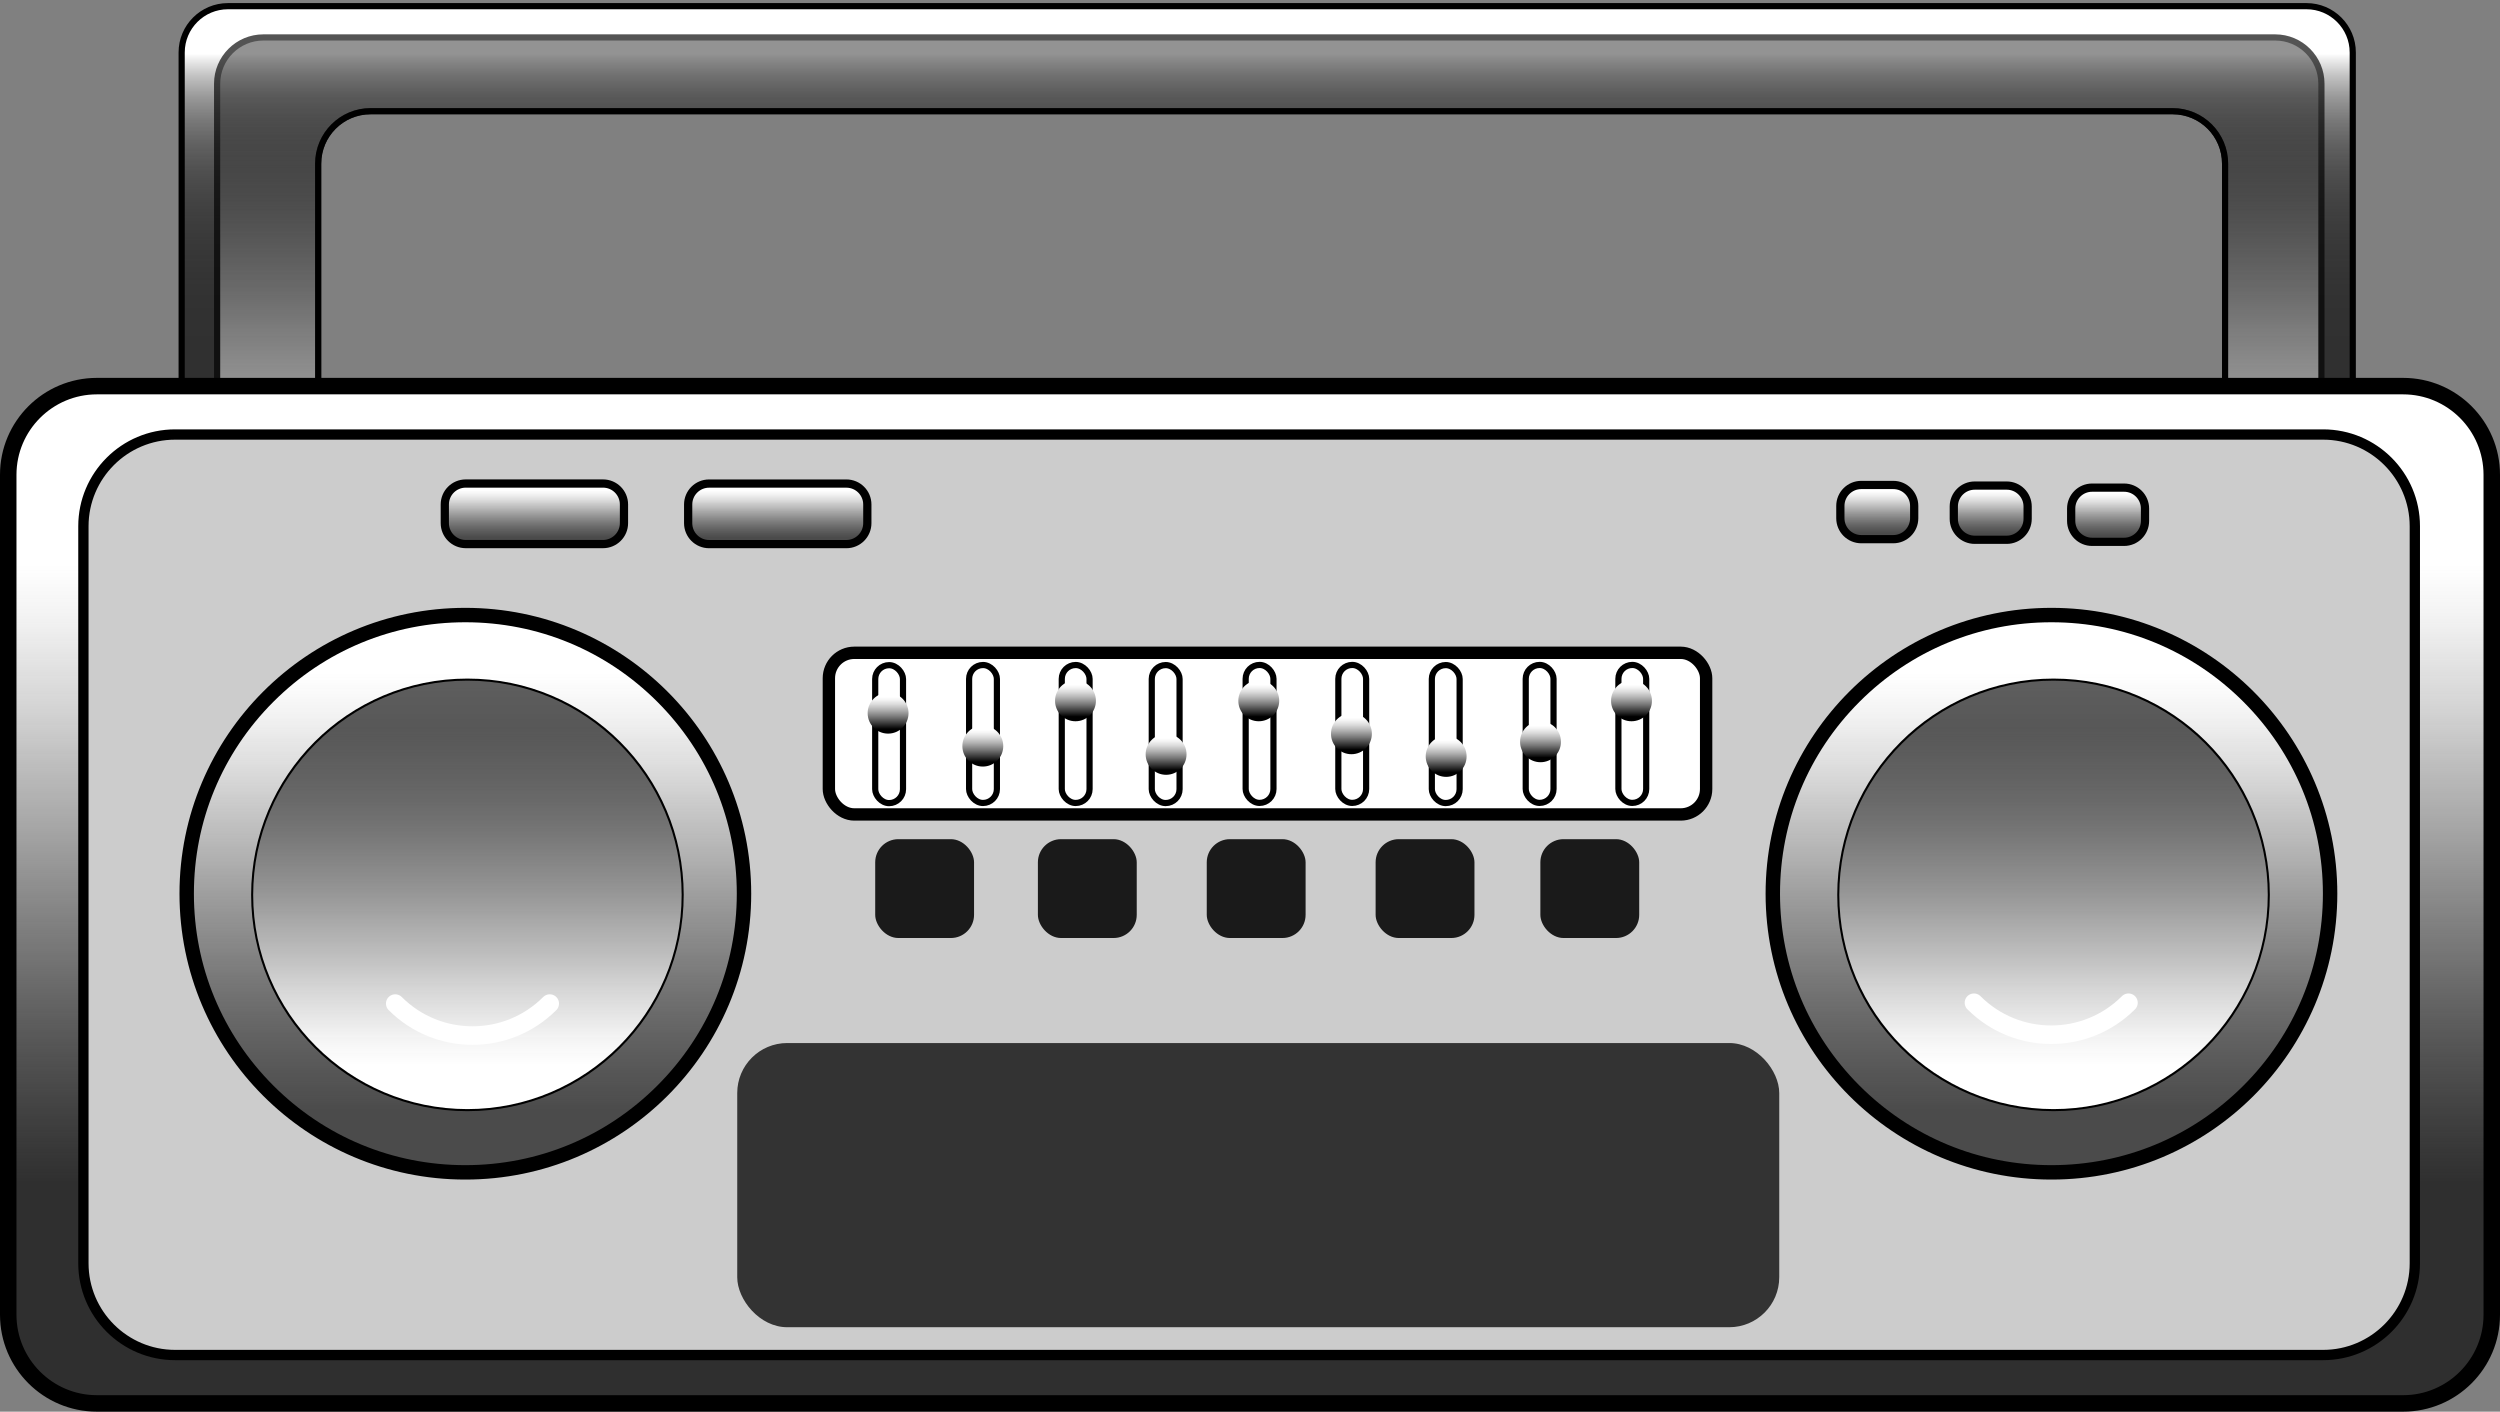 <?xml version="1.0" encoding="UTF-8"?>
<svg xmlns="http://www.w3.org/2000/svg" xmlns:xlink="http://www.w3.org/1999/xlink" viewBox="0 0 1214 685.5">
  <rect x="0" y="0" width="1214" height="685.5" fill="#808080" stroke="none"/>
  <defs>
    <style>
      .cls-1 {
        stroke-width: 3px;
      }

      .cls-1, .cls-2, .cls-3 {
        stroke-miterlimit: 10;
      }

      .cls-1, .cls-3 {
        fill: #fff;
        stroke: #000;
      }

      .cls-4 {
        fill: url(#linear-gradient-15);
      }

      .cls-5 {
        fill: url(#linear-gradient-13);
      }

      .cls-6 {
        fill: url(#linear-gradient-2);
      }

      .cls-7 {
        fill: url(#linear-gradient-10);
      }

      .cls-8 {
        fill: url(#linear-gradient-12);
      }

      .cls-9 {
        opacity: .67;
      }

      .cls-10 {
        fill: url(#linear-gradient-4);
      }

      .cls-11 {
        fill: url(#linear-gradient-3);
      }

      .cls-12 {
        fill: url(#linear-gradient-5);
      }

      .cls-13 {
        fill: url(#linear-gradient-8);
      }

      .cls-14 {
        fill: url(#linear-gradient-14);
      }

      .cls-15 {
        fill: #333;
      }

      .cls-2 {
        fill: none;
        stroke: #fff;
        stroke-linecap: round;
        stroke-width: 9px;
      }

      .cls-16 {
        fill: url(#linear-gradient-20);
      }

      .cls-17 {
        fill: url(#linear-gradient-17);
      }

      .cls-18 {
        fill: url(#linear-gradient-7);
      }

      .cls-19 {
        fill: #1a1a1a;
      }

      .cls-20 {
        fill: url(#linear-gradient-9);
      }

      .cls-21 {
        fill: url(#linear-gradient-11);
      }

      .cls-22 {
        fill: url(#linear-gradient-19);
      }

      .cls-23 {
        fill: url(#linear-gradient-6);
      }

      .cls-24 {
        fill: #ccc;
      }

      .cls-25 {
        fill: url(#linear-gradient-21);
      }

      .cls-3 {
        stroke-width: 6px;
      }

      .cls-26 {
        fill: url(#linear-gradient-16);
      }

      .cls-27 {
        fill: url(#linear-gradient);
      }

      .cls-28 {
        fill: url(#linear-gradient-18);
      }
    </style>
    <linearGradient id="linear-gradient" x1="615.358" y1="3" x2="615.358" y2="284" gradientUnits="userSpaceOnUse">
      <stop offset=".082" stop-color="#fff"/>
      <stop offset=".088" stop-color="#f5f5f5" stop-opacity=".987"/>
      <stop offset=".121" stop-color="#c7c7c7" stop-opacity=".92"/>
      <stop offset=".158" stop-color="#9c9c9c" stop-opacity=".858"/>
      <stop offset=".197" stop-color="#777" stop-opacity=".803"/>
      <stop offset=".24" stop-color="#565656" stop-opacity=".756"/>
      <stop offset=".288" stop-color="#3b3b3b" stop-opacity=".716"/>
      <stop offset=".342" stop-color="#252525" stop-opacity=".684"/>
      <stop offset=".405" stop-color="#141414" stop-opacity=".66"/>
      <stop offset=".483" stop-color="#080808" stop-opacity=".643"/>
      <stop offset=".592" stop-color="#010101" stop-opacity=".633"/>
      <stop offset=".895" stop-color="#000" stop-opacity=".63"/>
    </linearGradient>
    <linearGradient id="linear-gradient-2" x1="616.358" y1="266" x2="616.358" y2="18.18" gradientUnits="userSpaceOnUse">
      <stop offset=".104" stop-color="#fff"/>
      <stop offset=".171" stop-color="#f5f5f5" stop-opacity=".986"/>
      <stop offset=".283" stop-color="#dbdbdb" stop-opacity=".948"/>
      <stop offset=".427" stop-color="#b0b0b0" stop-opacity=".886"/>
      <stop offset=".596" stop-color="#757575" stop-opacity=".801"/>
      <stop offset=".786" stop-color="#2b2b2b" stop-opacity=".693"/>
      <stop offset=".888" stop-color="#000" stop-opacity=".63"/>
    </linearGradient>
    <linearGradient id="linear-gradient-3" x1="607" y1="187.5" x2="607" y2="681.5" gradientUnits="userSpaceOnUse">
      <stop offset=".175" stop-color="#fff"/>
      <stop offset=".227" stop-color="#f4f4f4" stop-opacity=".985"/>
      <stop offset=".316" stop-color="#d9d9d9" stop-opacity=".945"/>
      <stop offset=".432" stop-color="#acacac" stop-opacity=".88"/>
      <stop offset=".57" stop-color="#6d6d6d" stop-opacity=".789"/>
      <stop offset=".725" stop-color="#1f1f1f" stop-opacity=".675"/>
      <stop offset=".783" stop-color="#000" stop-opacity=".63"/>
    </linearGradient>
    <linearGradient id="linear-gradient-4" x1="1028.876" y1="564.087" x2="1028.876" y2="293.46" gradientTransform="translate(1254.848 862.758) rotate(-180)" xlink:href="#linear-gradient-2"/>
    <linearGradient id="linear-gradient-5" x1="258.662" y1="564.087" x2="258.662" y2="293.46" gradientTransform="translate(1254.848 862.758) rotate(-180)" xlink:href="#linear-gradient-2"/>
    <linearGradient id="linear-gradient-6" x1="-736.5" y1="40.199" x2="-736.5" y2="10.801" gradientTransform="translate(-477 275) rotate(-180)" xlink:href="#linear-gradient-2"/>
    <linearGradient id="linear-gradient-7" x1="-854.673" y1="40.181" x2="-854.673" y2="10.783" gradientTransform="translate(-477 275) rotate(-180)" xlink:href="#linear-gradient-2"/>
    <linearGradient id="linear-gradient-8" x1="-1388.604" y1="39.5" x2="-1388.604" y2="13.181" gradientTransform="translate(-477 275) rotate(-180)" xlink:href="#linear-gradient-2"/>
    <linearGradient id="linear-gradient-9" x1="-1443.691" y1="39.205" x2="-1443.691" y2="12.886" gradientTransform="translate(-477 275) rotate(-180)" xlink:href="#linear-gradient-2"/>
    <linearGradient id="linear-gradient-10" x1="-1500.691" y1="38.205" x2="-1500.691" y2="11.886" gradientTransform="translate(-477 275) rotate(-180)" xlink:href="#linear-gradient-2"/>
    <linearGradient id="linear-gradient-11" x1="226.976" y1="539.078" x2="226.976" y2="330.019" xlink:href="#linear-gradient-2"/>
    <linearGradient id="linear-gradient-12" x1="997.197" y1="539.078" x2="997.197" y2="330.019" xlink:href="#linear-gradient-2"/>
    <linearGradient id="linear-gradient-13" x1="506.776" y1="512.476" x2="506.776" y2="492.621" gradientTransform="translate(1254.848 862.758) rotate(-180)" gradientUnits="userSpaceOnUse">
      <stop offset=".104" stop-color="#fff"/>
      <stop offset=".171" stop-color="#f5f5f5"/>
      <stop offset=".283" stop-color="#dbdbdb"/>
      <stop offset=".427" stop-color="#b0b0b0"/>
      <stop offset=".596" stop-color="#757575"/>
      <stop offset=".786" stop-color="#2b2b2b"/>
      <stop offset=".888" stop-color="#000"/>
    </linearGradient>
    <linearGradient id="linear-gradient-14" x1="462.594" y1="532.367" x2="462.594" y2="512.512" xlink:href="#linear-gradient-13"/>
    <linearGradient id="linear-gradient-15" x1="552.594" y1="505.367" x2="552.594" y2="485.512" xlink:href="#linear-gradient-13"/>
    <linearGradient id="linear-gradient-16" x1="598.594" y1="516.367" x2="598.594" y2="496.512" xlink:href="#linear-gradient-13"/>
    <linearGradient id="linear-gradient-17" x1="643.594" y1="532.367" x2="643.594" y2="512.512" xlink:href="#linear-gradient-13"/>
    <linearGradient id="linear-gradient-18" x1="688.594" y1="506.367" x2="688.594" y2="486.512" xlink:href="#linear-gradient-13"/>
    <linearGradient id="linear-gradient-19" x1="732.594" y1="532.367" x2="732.594" y2="512.512" xlink:href="#linear-gradient-13"/>
    <linearGradient id="linear-gradient-20" x1="777.594" y1="510.367" x2="777.594" y2="490.512" xlink:href="#linear-gradient-13"/>
    <linearGradient id="linear-gradient-21" x1="823.594" y1="526.367" x2="823.594" y2="506.512" xlink:href="#linear-gradient-13"/>
  </defs>
  <g id="Body">
    <g>
      <path class="cls-27" d="M110.686,284c-12.39,0-22.47-10.08-22.47-22.47V25.47c0-12.39,10.08-22.47,22.47-22.47h1009.345c12.39,0,22.47,10.08,22.47,22.47v236.061c0,12.39-10.08,22.47-22.47,22.47H110.686ZM179.97,54c-14.044,0-25.47,11.426-25.47,25.47v134.061c0,14.044,11.426,25.47,25.47,25.47h875.061c14.044,0,25.47-11.426,25.47-25.47V79.47c0-14.044-11.426-25.47-25.47-25.47H179.97Z"/>
      <path d="M1120.03,4.5c11.563,0,20.97,9.407,20.97,20.97v236.061c0,11.563-9.407,20.97-20.97,20.97H110.686c-11.563,0-20.97-9.407-20.97-20.97V25.47c0-11.563,9.407-20.97,20.97-20.97h1009.345M179.97,240.5h875.061c14.871,0,26.97-12.099,26.97-26.97V79.47c0-14.871-12.099-26.97-26.97-26.97H179.97c-14.871,0-26.97,12.099-26.97,26.97v134.061c0,14.871,12.099,26.97,26.97,26.97M1120.03,1.5H110.686c-13.238,0-23.97,10.732-23.97,23.97v236.061c0,13.238,10.732,23.97,23.97,23.97h1009.345c13.238,0,23.97-10.732,23.97-23.97V25.47c0-13.238-10.732-23.97-23.97-23.97h0ZM179.97,237.5c-13.238,0-23.97-10.732-23.97-23.97V79.47c0-13.238,10.732-23.97,23.97-23.97h875.061c13.238,0,23.97,10.732,23.97,23.97v134.061c0,13.238-10.732,23.97-23.97,23.97H179.97Z"/>
    </g>
    <g class="cls-9">
      <path class="cls-6" d="M127.903,266c-12.39,0-22.47-10.08-22.47-22.47V40.649c0-12.39,10.08-22.47,22.47-22.47h976.909c12.39,0,22.47,10.08,22.47,22.47v202.881c0,12.39-10.08,22.47-22.47,22.47H127.903ZM179.97,54c-14.044,0-25.47,11.426-25.47,25.47v134.061c0,14.044,11.426,25.47,25.47,25.47h875.061c14.044,0,25.47-11.426,25.47-25.47V79.47c0-14.044-11.426-25.47-25.47-25.47H179.97Z"/>
      <path d="M1104.813,19.68c11.563,0,20.97,9.407,20.97,20.97v202.881c0,11.563-9.407,20.97-20.97,20.97H127.904c-11.563,0-20.97-9.407-20.97-20.97V40.65c0-11.563,9.407-20.97,20.97-20.97h976.909M179.97,240.5h875.061c14.871,0,26.97-12.099,26.97-26.97V79.47c0-14.871-12.099-26.97-26.97-26.97H179.97c-14.871,0-26.97,12.099-26.97,26.97v134.061c0,14.871,12.099,26.97,26.97,26.97M1104.813,16.68H127.904c-13.238,0-23.97,10.732-23.97,23.97v202.881c0,13.238,10.732,23.97,23.97,23.97h976.909c13.238,0,23.97-10.732,23.97-23.97V40.65c0-13.238-10.732-23.97-23.97-23.97h0ZM179.97,237.5c-13.238,0-23.97-10.732-23.97-23.97V79.47c0-13.238,10.732-23.97,23.97-23.97h875.061c13.238,0,23.97,10.731,23.97,23.97v134.061c0,13.238-10.732,23.97-23.97,23.97H179.97Z"/>
    </g>
    <g>
      <path class="cls-11" d="M47.045,187.5h1119.909c23.757,0,43.045,19.288,43.045,43.045v407.909c0,23.758-19.288,43.046-43.046,43.046H47.046c-23.758,0-43.046-19.288-43.046-43.046V230.545c0-23.757,19.288-43.045,43.045-43.045Z"/>
      <path d="M1166.955,191.5c21.53,0,39.045,17.516,39.045,39.046v407.909c0,21.53-17.516,39.045-39.045,39.045H47.046c-21.53,0-39.046-17.516-39.046-39.045V230.546c0-21.53,17.516-39.046,39.046-39.046h1119.909M1166.955,183.5H47.046c-25.983,0-47.046,21.063-47.046,47.046v407.909c0,25.982,21.063,47.045,47.046,47.045h1119.909c25.982,0,47.045-21.063,47.045-47.045V230.546c0-25.983-21.063-47.046-47.045-47.046h0Z"/>
    </g>
    <g>
      <path class="cls-24" d="M85.045,211h1043.054c24.585,0,44.545,19.96,44.545,44.545v357.909c0,24.585-19.96,44.545-44.545,44.545H85.046c-24.586,0-44.546-19.96-44.546-44.546V255.545c0-24.585,19.96-44.545,44.545-44.545Z"/>
      <path d="M1128.099,213.5c23.184,0,42.045,18.862,42.045,42.045v357.909c0,23.184-18.862,42.046-42.045,42.046H85.045c-23.184,0-42.045-18.862-42.045-42.046V255.545c0-23.184,18.862-42.045,42.045-42.045h1043.053M1128.099,208.5H85.045c-25.982,0-47.045,21.063-47.045,47.045v357.909c0,25.983,21.063,47.046,47.045,47.046h1043.053c25.982,0,47.045-21.063,47.045-47.046V255.545c0-25.982-21.063-47.045-47.045-47.045h0Z"/>
    </g>
    <g>
      <path class="cls-10" d="M225.973,569.298c-74.612,0-135.313-60.701-135.313-135.313s60.701-135.313,135.313-135.313,135.313,60.701,135.313,135.313-60.701,135.313-135.313,135.313Z"/>
      <path d="M225.973,302.171c35.209,0,68.31,13.711,93.206,38.607,24.896,24.896,38.607,57.998,38.607,93.206s-13.711,68.31-38.607,93.206c-24.896,24.896-57.998,38.607-93.206,38.607s-68.31-13.711-93.206-38.607c-24.896-24.896-38.607-57.997-38.607-93.206s13.711-68.31,38.607-93.206c24.896-24.896,57.998-38.607,93.206-38.607M225.973,295.171c-76.665,0-138.813,62.149-138.813,138.813s62.149,138.813,138.813,138.813,138.813-62.149,138.813-138.813-62.149-138.813-138.813-138.813h0Z"/>
    </g>
    <g>
      <path class="cls-12" d="M996.187,569.298c-74.612,0-135.313-60.701-135.313-135.313s60.701-135.313,135.313-135.313,135.313,60.701,135.313,135.313-60.701,135.313-135.313,135.313Z"/>
      <path d="M996.187,302.171c35.209,0,68.31,13.711,93.206,38.607,24.896,24.896,38.607,57.998,38.607,93.206s-13.711,68.31-38.607,93.206c-24.896,24.896-57.997,38.607-93.206,38.607s-68.31-13.711-93.206-38.607c-24.896-24.896-38.607-57.998-38.607-93.206s13.711-68.31,38.607-93.206c24.896-24.896,57.998-38.607,93.206-38.607M996.187,295.171c-76.665,0-138.813,62.149-138.813,138.813s62.149,138.813,138.813,138.813,138.813-62.149,138.813-138.813-62.149-138.813-138.813-138.813h0Z"/>
    </g>
    <g>
      <rect class="cls-23" x="216" y="234.801" width="87" height="29.398" rx="10.164" ry="10.164"/>
      <path d="M292.836,236.801c4.501,0,8.164,3.662,8.164,8.164v9.071c0,4.501-3.662,8.164-8.164,8.164h-66.673c-4.501,0-8.164-3.662-8.164-8.164v-9.071c0-4.501,3.662-8.164,8.164-8.164h66.673M292.836,232.801h-66.673c-6.718,0-12.164,5.446-12.164,12.164v9.071c0,6.718,5.446,12.164,12.164,12.164h66.673c6.718,0,12.164-5.446,12.164-12.164v-9.071c0-6.718-5.446-12.164-12.164-12.164h0Z"/>
    </g>
    <g>
      <rect class="cls-18" x="334.173" y="234.819" width="87" height="29.398" rx="10.164" ry="10.164"/>
      <path d="M411.009,236.819c4.501,0,8.164,3.662,8.164,8.164v9.071c0,4.501-3.662,8.164-8.164,8.164h-66.673c-4.501,0-8.164-3.662-8.164-8.164v-9.071c0-4.501,3.662-8.164,8.164-8.164h66.673M411.009,232.819h-66.673c-6.718,0-12.164,5.446-12.164,12.164v9.071c0,6.718,5.446,12.164,12.164,12.164h66.673c6.718,0,12.164-5.446,12.164-12.164v-9.071c0-6.718-5.446-12.164-12.164-12.164h0Z"/>
    </g>
    <g>
      <rect class="cls-13" x="893.677" y="235.5" width="35.855" height="26.319" rx="10.164" ry="10.164"/>
      <path d="M919.369,237.5c4.501,0,8.164,3.662,8.164,8.164v5.992c0,4.501-3.662,8.164-8.164,8.164h-15.528c-4.501,0-8.164-3.662-8.164-8.164v-5.992c0-4.501,3.662-8.164,8.164-8.164h15.528M919.369,233.5h-15.528c-6.718,0-12.164,5.446-12.164,12.164v5.992c0,6.718,5.446,12.164,12.164,12.164h15.528c6.718,0,12.164-5.446,12.164-12.164v-5.992c0-6.718-5.446-12.164-12.164-12.164h0Z"/>
    </g>
    <g>
      <path class="cls-20" d="M958.927,235.795h15.528c5.609,0,10.164,4.554,10.164,10.164v5.993c0,5.609-4.554,10.163-10.163,10.163h-15.528c-5.609,0-10.164-4.554-10.164-10.164v-5.993c0-5.609,4.554-10.163,10.163-10.163Z"/>
      <path d="M974.455,237.795c4.501,0,8.164,3.662,8.164,8.164v5.992c0,4.501-3.662,8.164-8.164,8.164h-15.528c-4.501,0-8.164-3.662-8.164-8.164v-5.992c0-4.501,3.662-8.164,8.164-8.164h15.528M974.455,233.795h-15.528c-6.718,0-12.164,5.446-12.164,12.164v5.992c0,6.718,5.446,12.164,12.164,12.164h15.528c6.718,0,12.164-5.446,12.164-12.164v-5.992c0-6.718-5.446-12.164-12.164-12.164h0Z"/>
    </g>
    <g>
      <path class="cls-7" d="M1015.927,236.795h15.528c5.609,0,10.164,4.554,10.164,10.164v5.993c0,5.609-4.554,10.163-10.163,10.163h-15.528c-5.609,0-10.164-4.554-10.164-10.164v-5.993c0-5.609,4.554-10.163,10.163-10.163Z"/>
      <path d="M1031.455,238.795c4.501,0,8.164,3.662,8.164,8.164v5.992c0,4.501-3.662,8.164-8.164,8.164h-15.528c-4.501,0-8.164-3.662-8.164-8.164v-5.992c0-4.501,3.662-8.164,8.164-8.164h15.528M1031.455,234.795h-15.528c-6.718,0-12.164,5.446-12.164,12.164v5.992c0,6.718,5.446,12.164,12.164,12.164h15.528c6.718,0,12.164-5.446,12.164-12.164v-5.992c0-6.718-5.446-12.164-12.164-12.164h0Z"/>
    </g>
    <rect class="cls-3" x="402.5" y="317" width="426" height="78.5" rx="12.355" ry="12.355"/>
    <rect class="cls-1" x="425" y="323" width="13.5" height="67" rx="6.75" ry="6.75"/>
    <rect class="cls-1" x="470.595" y="322.927" width="13.5" height="67" rx="6.75" ry="6.75"/>
    <rect class="cls-1" x="515.595" y="322.927" width="13.5" height="67" rx="6.75" ry="6.75"/>
    <rect class="cls-1" x="559.298" y="322.964" width="13.5" height="67" rx="6.75" ry="6.75"/>
    <rect class="cls-1" x="604.893" y="322.891" width="13.5" height="67" rx="6.75" ry="6.75"/>
    <rect class="cls-1" x="649.893" y="322.891" width="13.5" height="67" rx="6.75" ry="6.75"/>
    <rect class="cls-1" x="695.298" y="322.964" width="13.5" height="67" rx="6.75" ry="6.75"/>
    <rect class="cls-1" x="740.893" y="322.891" width="13.5" height="67" rx="6.75" ry="6.75"/>
    <rect class="cls-1" x="785.893" y="322.891" width="13.5" height="67" rx="6.75" ry="6.75"/>
    <rect class="cls-15" x="358" y="506.5" width="506" height="138" rx="24.273" ry="24.273"/>
  </g>
  <g id="speakers">
    <g>
      <path class="cls-21" d="M226.977,539.078c-57.638,0-104.53-46.892-104.53-104.529s46.892-104.53,104.53-104.53,104.53,46.892,104.53,104.53-46.892,104.529-104.53,104.529Z"/>
      <path d="M226.976,330.518c57.362,0,104.03,46.668,104.03,104.03s-46.668,104.03-104.03,104.03-104.03-46.668-104.03-104.03,46.668-104.03,104.03-104.03M226.976,329.518c-58.007,0-105.03,47.024-105.03,105.03s47.024,105.03,105.03,105.03,105.03-47.024,105.03-105.03-47.024-105.03-105.03-105.03h0Z"/>
    </g>
    <g>
      <path class="cls-8" d="M997.196,539.078c-57.638,0-104.529-46.892-104.529-104.529s46.892-104.53,104.529-104.53,104.53,46.892,104.53,104.53-46.892,104.529-104.53,104.529Z"/>
      <path d="M997.197,330.518c57.362,0,104.03,46.668,104.03,104.03s-46.668,104.03-104.03,104.03-104.03-46.668-104.03-104.03,46.668-104.03,104.03-104.03M997.197,329.518c-58.006,0-105.03,47.024-105.03,105.03s47.024,105.03,105.03,105.03,105.03-47.024,105.03-105.03-47.024-105.03-105.03-105.03h0Z"/>
    </g>
  </g>
  <g id="reflection">
    <path class="cls-2" d="M266.959,487.337c-20.722,20.722-54.319,20.722-75.041,0"/>
    <path class="cls-2" d="M1033.59,486.931c-20.722,20.722-54.319,20.722-75.041,0"/>
  </g>
  <g id="equalizer">
    <circle class="cls-5" cx="748.073" cy="360.209" r="9.927"/>
    <g id="eq8">
      <circle class="cls-14" cx="792.255" cy="340.318" r="9.927"/>
    </g>
    <g id="eq7">
      <circle class="cls-4" cx="702.255" cy="367.318" r="9.927"/>
    </g>
    <g id="eq6">
      <circle class="cls-26" cx="656.255" cy="356.318" r="9.927"/>
    </g>
    <g id="eq5">
      <circle class="cls-17" cx="611.255" cy="340.318" r="9.927"/>
    </g>
    <g id="eq4">
      <circle class="cls-28" cx="566.255" cy="366.318" r="9.927"/>
    </g>
    <g id="eq3">
      <circle class="cls-22" cx="522.255" cy="340.318" r="9.927"/>
    </g>
    <g id="eq2">
      <circle class="cls-16" cx="477.255" cy="362.318" r="9.927"/>
    </g>
    <g id="eq1">
      <circle class="cls-25" cx="431.255" cy="346.318" r="9.927"/>
    </g>
  </g>
  <g id="buttons">
    <rect id="butt5" class="cls-19" x="425" y="407.5" width="48" height="48" rx="11.245" ry="11.245"/>
    <rect id="butt4" class="cls-19" x="748" y="407.5" width="48" height="48" rx="11.245" ry="11.245"/>
    <rect id="butt3" class="cls-19" x="668" y="407.5" width="48" height="48" rx="11.245" ry="11.245"/>
    <rect id="butt2" class="cls-19" x="586" y="407.5" width="48" height="48" rx="11.245" ry="11.245"/>
    <rect id="butt1" class="cls-19" x="504" y="407.5" width="48" height="48" rx="11.245" ry="11.245"/>
  </g>
</svg>